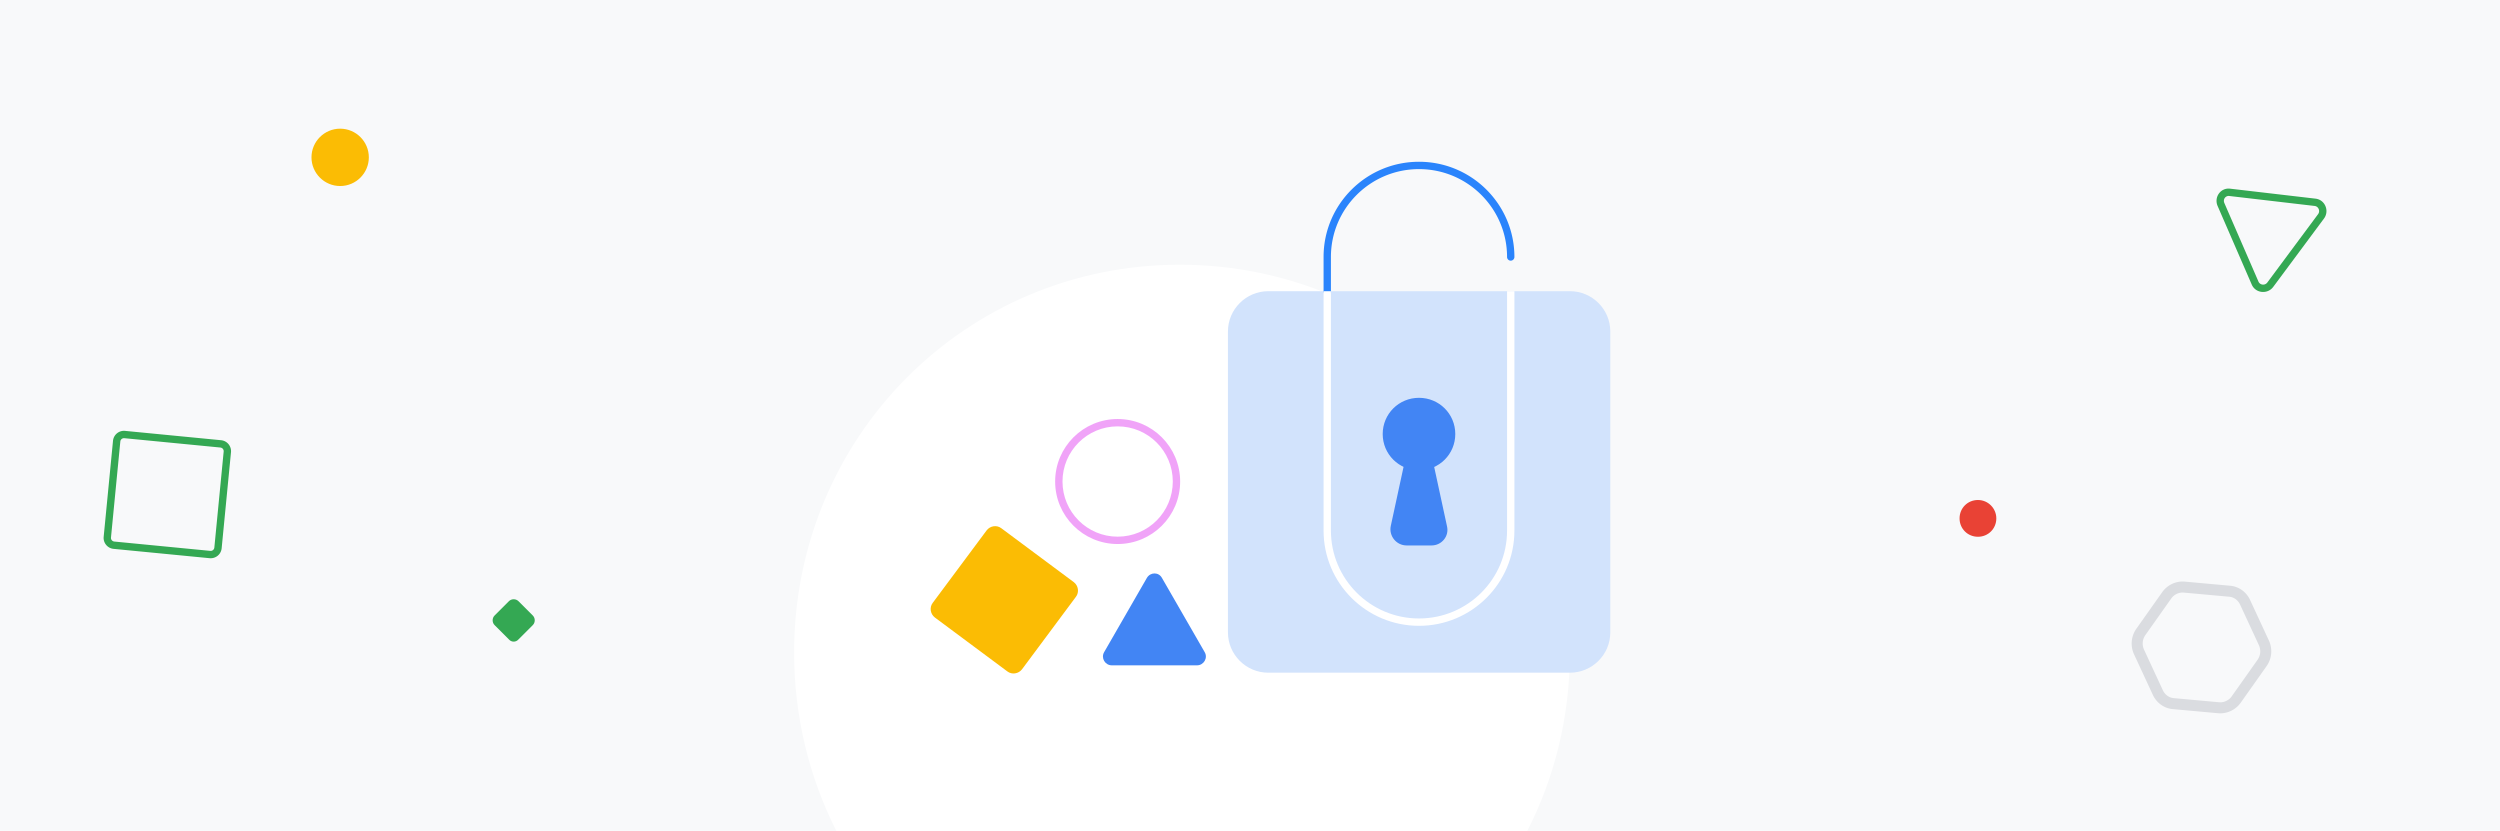 <svg fill="none" height="226" viewBox="0 0 680 226" width="680" xmlns="http://www.w3.org/2000/svg"><path d="M0 0h680v226H0z" fill="#f8f9fa"/><path clip-rule="evenodd" d="M415.427 226C422.831 211.508 427 195.027 427 177.5 427 118.9 379.1 72 320.9 72 262.6 72 216 118.9 216 177.5c0 17.43 4.123 33.939 11.481 48.5z" fill="#fff" fill-rule="evenodd"/><path d="M427.031 182.974h-82.062c-6.033 0-10.969-4.925-10.969-10.945V90.148c0-6.02 4.936-10.945 10.969-10.945h82.062c6.033 0 10.969 4.925 10.969 10.945v81.881c0 6.02-4.936 10.945-10.969 10.945z" fill="#d2e3fc"/><path d="M389.394 148.361h-6.788c-2.81 0-4.867-2.6-4.319-5.268l3.771-17.443h7.747l3.77 17.443c.686 2.737-1.439 5.268-4.181 5.268z" fill="#4285f4"/><path d="M395.838 118.057c0 5.473-4.388 9.85-9.872 9.85-5.485 0-9.872-4.377-9.872-9.85 0-5.472 4.387-9.85 9.872-9.85 5.484 0 9.872 4.378 9.872 9.85z" fill="#4285f4"/><path clip-rule="evenodd" d="M385.966 46c-13.23 0-23.955 10.704-23.955 23.9v9.303a1 1 0 1 1-2 0V69.9c0-14.304 11.625-25.9 25.955-25.9s25.954 11.596 25.954 25.9a1 1 0 1 1-2 0c0-13.196-10.725-23.9-23.954-23.9z" fill="#2a84fc" fill-rule="evenodd"/><path clip-rule="evenodd" d="M360.011 144.325V79.203h2v65.122c0 13.195 10.725 23.899 23.955 23.899 13.229 0 23.954-10.704 23.954-23.899V79.203h2v65.122c0 14.304-11.624 25.899-25.954 25.899s-25.955-11.595-25.955-25.899z" fill="#fff" fill-rule="evenodd"/><path d="M138.425 173.925l-3.9-3.9c-.7-.7-.7-1.9 0-2.6l3.9-3.9c.7-.7 1.9-.7 2.6 0l3.9 3.9c.7.7.7 1.9 0 2.6l-3.9 3.9c-.7.8-1.9.8-2.6 0z" fill="#34a853"/><path d="M100.323 42.8c0 4.3-3.5 7.8-7.8 7.8s-7.8-3.5-7.8-7.8 3.5-7.8 7.8-7.8 7.8 3.5 7.8 7.8z" fill="#fbbc04"/><path d="M543 141c0 2.8-2.2 5-5 5s-5-2.2-5-5 2.2-5 5-5 5 2.3 5 5z" fill="#e94235"/><path clip-rule="evenodd" d="M594.346 158.207l12.063 1.097c2.474.142 4.64 1.7 5.657 3.975l5.095 10.99.01.022a6.989 6.989 0 0 1-.635 6.859l-.011.016-6.995 9.892c-1.399 2.03-3.818 3.189-6.276 2.935l-12.063-1.097c-2.473-.142-4.64-1.7-5.657-3.975l-5.095-10.99-.01-.022a6.989 6.989 0 0 1 .635-6.859l.011-.016 6.995-9.892c1.4-2.03 3.818-3.189 6.276-2.935zm-.303 2.985c-1.335-.141-2.708.495-3.507 1.658l-.011.016-6.994 9.891a3.992 3.992 0 0 0-.365 3.924l5.095 10.988.01.022c.582 1.309 1.798 2.142 3.108 2.211l.057.004 12.1 1.1.021.002c1.335.141 2.708-.496 3.507-1.658l.011-.016 6.994-9.891a3.992 3.992 0 0 0 .365-3.924l-5.095-10.988-.01-.022c-.581-1.309-1.798-2.142-3.108-2.211a1.091 1.091 0 0 1-.057-.004l-12.1-1.1z" fill="#dadce0" fill-rule="evenodd"/><path d="M311.957 157.18l-11.617 20.177c-.962 1.607.24 3.617 2.083 3.617h23.154c1.843 0 3.045-2.01 2.083-3.617l-11.617-20.177c-.881-1.608-3.125-1.608-4.086 0z" fill="#4285f4"/><path clip-rule="evenodd" d="M304 145.974c8.284 0 15-6.716 15-15s-6.716-15-15-15-15 6.716-15 15 6.716 15 15 15zm0 2c9.389 0 17-7.611 17-17s-7.611-17-17-17-17 7.611-17 17 7.611 17 17 17z" fill="#f0a3f8" fill-rule="evenodd"/><path d="M274.012 182.634l-19.723-14.669c-1.238-.941-1.534-2.741-.594-3.98l14.67-19.722c.94-1.239 2.74-1.534 3.979-.594l19.722 14.669c1.239.941 1.535 2.741.594 3.98l-14.669 19.722c-.941 1.239-2.741 1.534-3.979.594z" fill="#fbbc04"/><g clip-rule="evenodd" fill="#34a853" fill-rule="evenodd"><path d="M606.658 51.327c-2.626-.355-4.479 2.262-3.486 4.656l.004.007 9.274 21.356c1.032 2.472 4.33 2.763 5.869.69l13.804-18.591c1.539-2.074.307-5.146-2.357-5.42zm-1.641 3.883l9.274 21.354.003.008c.407.982 1.764 1.154 2.419.27l13.804-18.59c.656-.883.098-2.132-.959-2.237l-.009-.001-23.143-2.703-.011-.002c-.999-.137-1.813.84-1.378 1.9zM30.737 119.894a3 3 0 0 1 3.276-2.696l26.12 2.539a3 3 0 0 1 2.696 3.276l-2.538 26.121a2.999 2.999 0 0 1-3.276 2.695l-26.121-2.538a3.001 3.001 0 0 1-2.696-3.277zm3.083-.705a1 1 0 0 0-1.092.898l-2.54 26.121a1 1 0 0 0 .9 1.092l26.12 2.539a1 1 0 0 0 1.092-.899l2.539-26.12a1 1 0 0 0-.899-1.092z"/></g></svg>